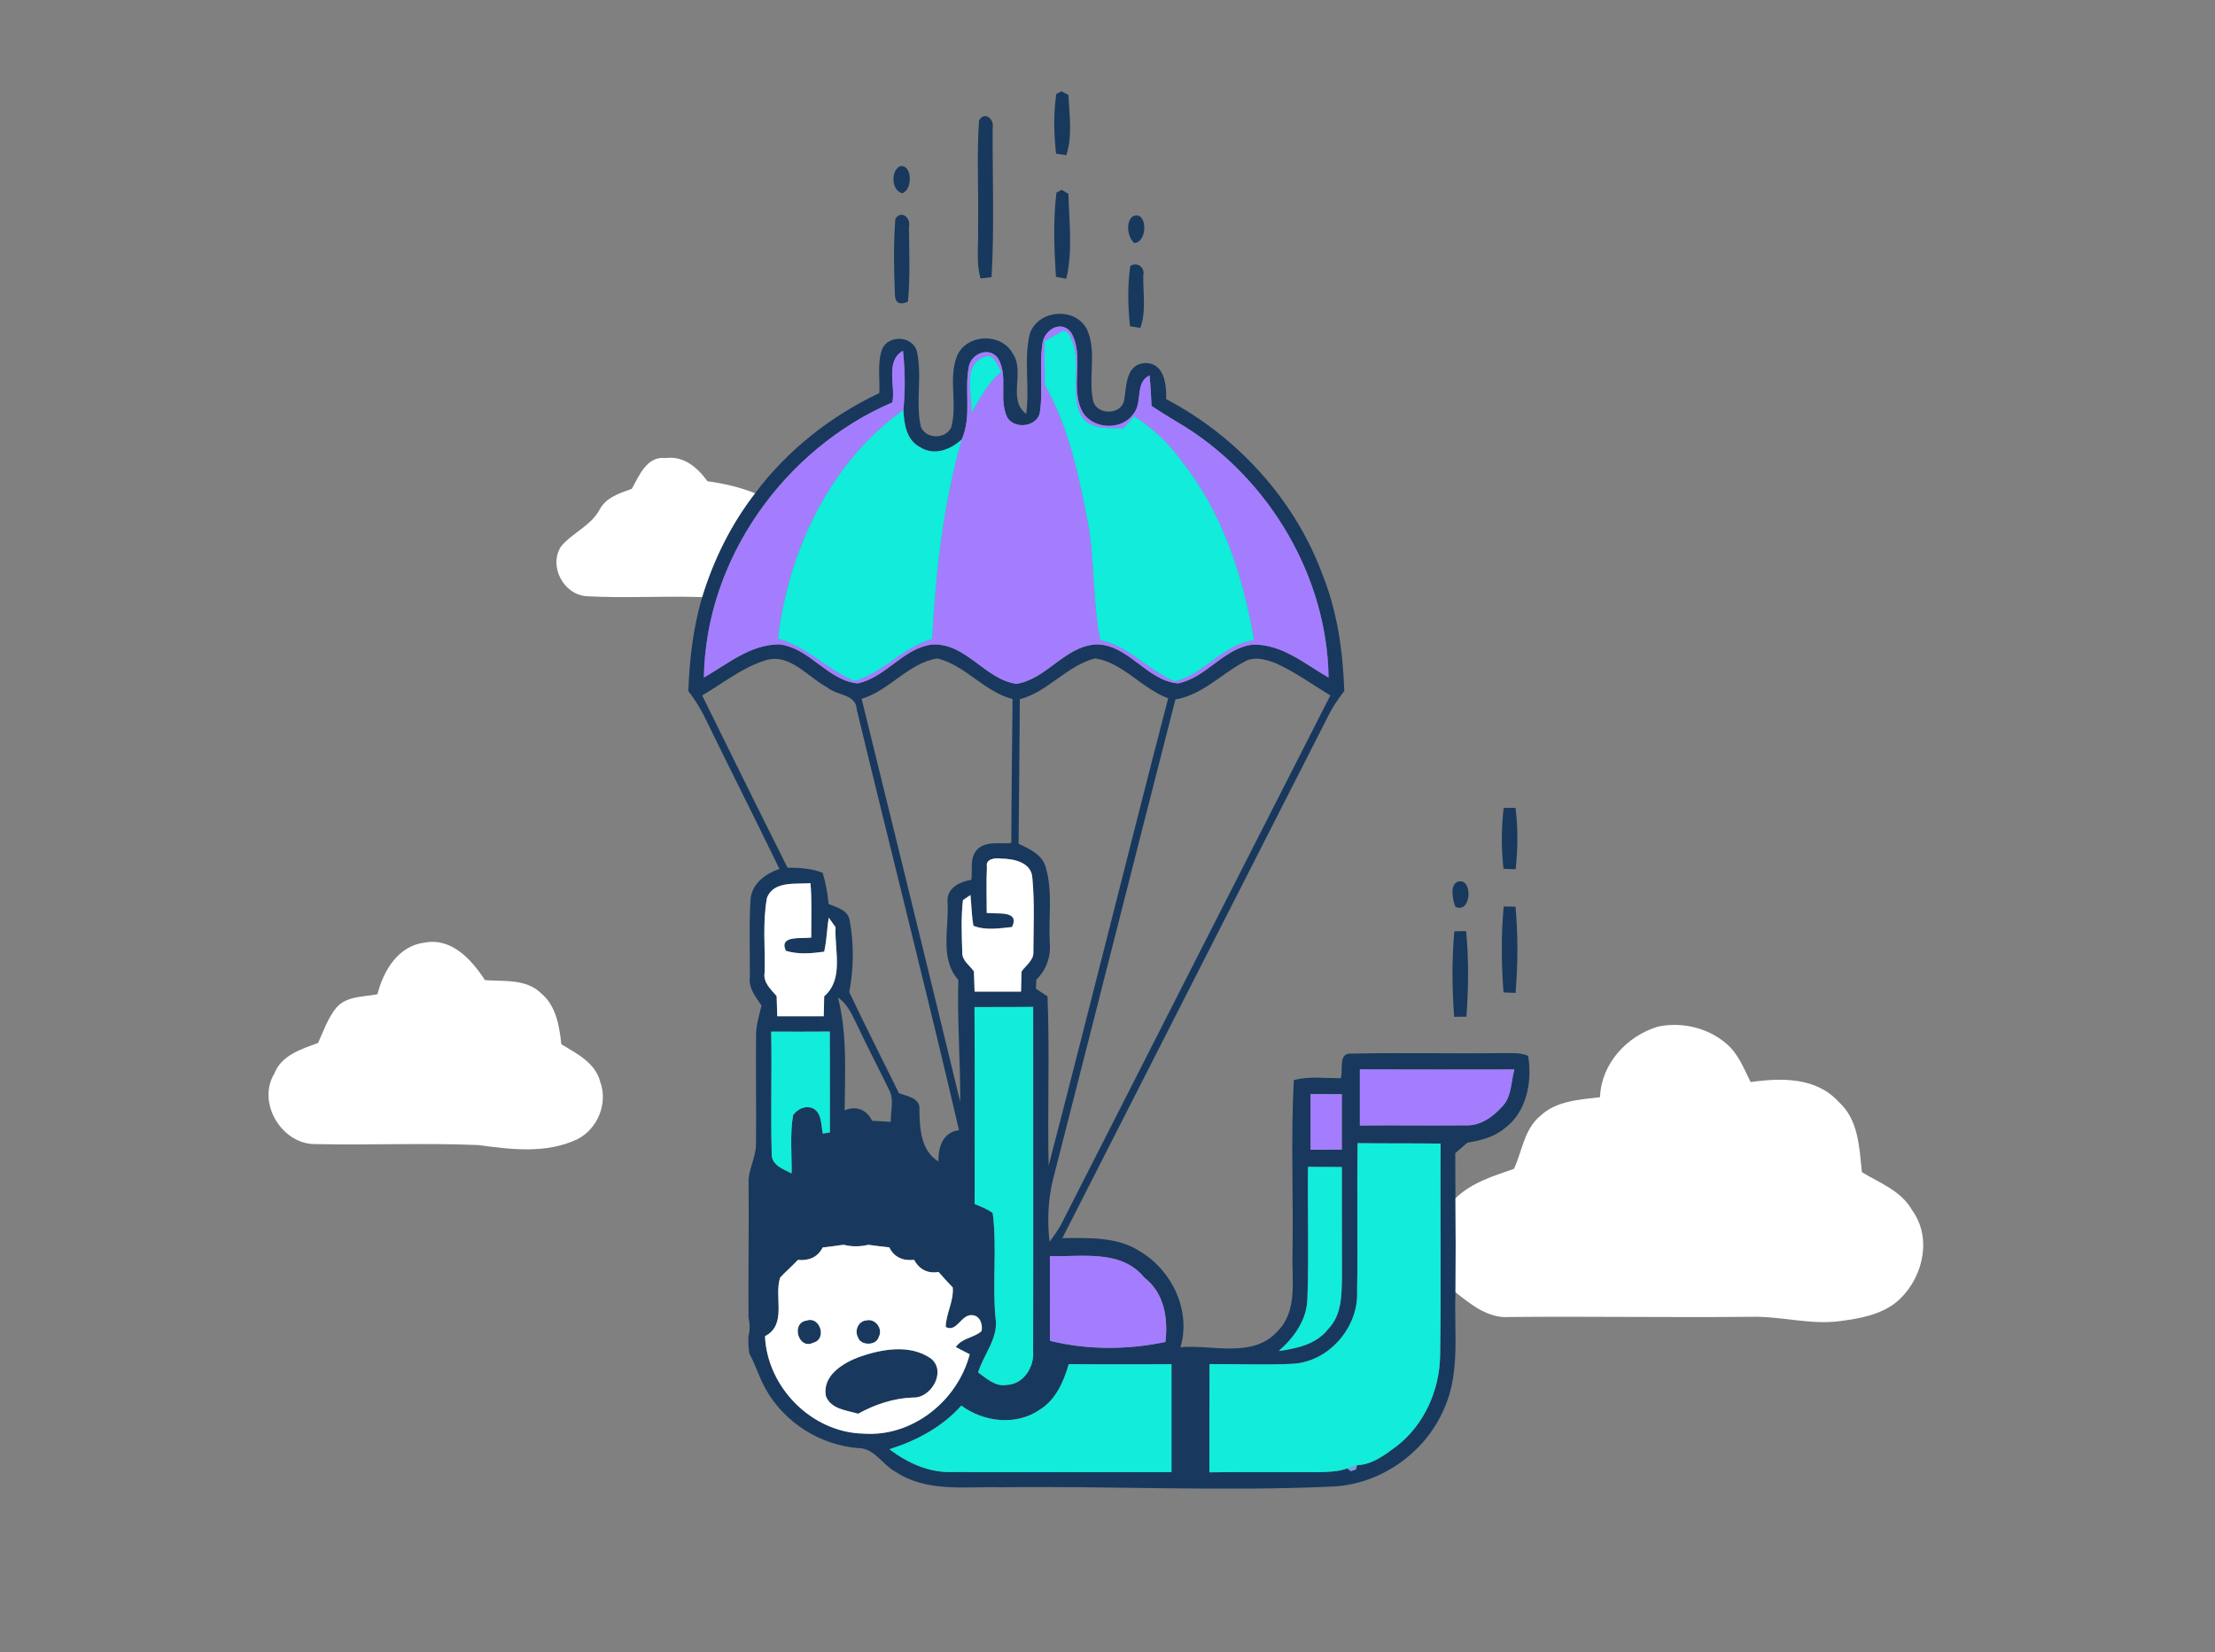 <?xml version="1.0" encoding="UTF-8" ?>
<!DOCTYPE svg PUBLIC "-//W3C//DTD SVG 1.1//EN" "http://www.w3.org/Graphics/SVG/1.1/DTD/svg11.dtd">
<svg width="449pt" height="335pt" viewBox="0 0 449 335" version="1.1" xmlns="http://www.w3.org/2000/svg">
<rect x="0" y="0" width="449" height="335" fill="#808080" stroke="none"/>
<g id="#ffffffff">
</g>
<g id="#18395dff">
<path fill="#18395d" opacity="1.00" d=" M 214.13 19.03 L 215.17 18.52 C 215.52 18.70 216.22 19.06 216.57 19.25 C 216.77 23.27 217.44 27.61 216.14 31.48 C 215.62 31.40 214.59 31.24 214.07 31.16 C 213.64 27.15 213.51 23.03 214.13 19.03 Z" />
<path fill="#18395d" opacity="1.00" d=" M 198.46 24.38 C 199.72 22.45 201.60 24.21 201.22 26.00 C 201.17 36.06 201.58 46.15 201.00 56.19 C 200.44 56.26 199.32 56.38 198.76 56.45 C 197.81 53.05 198.39 49.46 198.26 45.97 C 198.41 38.78 197.96 31.56 198.46 24.38 Z" />
<path fill="#18395d" opacity="1.00" d=" M 182.49 33.69 C 184.94 33.32 185.07 38.46 182.87 39.19 C 180.66 38.63 180.53 34.49 182.49 33.69 Z" />
<path fill="#18395d" opacity="1.00" d=" M 214.15 39.06 L 215.21 38.48 C 215.55 38.68 216.24 39.09 216.58 39.30 C 216.71 44.98 217.49 50.98 216.14 56.52 C 215.62 56.42 214.57 56.23 214.05 56.13 C 213.68 50.47 213.46 44.69 214.15 39.06 Z" />
<path fill="#18395d" opacity="1.00" d=" M 229.67 43.85 C 232.58 42.55 232.77 49.10 229.92 49.28 C 228.49 48.03 228.16 44.81 229.67 43.85 Z" />
<path fill="#18395d" opacity="1.00" d=" M 181.49 44.37 C 182.76 42.46 184.70 44.24 184.25 46.05 C 184.29 51.09 184.53 56.15 184.05 61.17 C 182.44 61.88 181.56 61.48 181.42 59.99 C 181.20 54.80 181.10 49.56 181.49 44.37 Z" />
<path fill="#18395d" opacity="1.00" d=" M 229.12 53.92 C 230.56 52.98 232.16 54.28 231.75 55.85 C 231.68 59.38 232.39 63.12 231.16 66.49 C 230.64 66.41 229.59 66.24 229.06 66.15 C 228.63 62.10 228.54 57.96 229.12 53.92 Z" />
<path fill="#18395d" opacity="1.00" d=" M 208.73 67.74 C 210.32 62.81 217.82 62.13 220.28 66.67 C 222.49 71.31 220.44 76.69 221.66 81.54 C 222.71 84.32 227.53 84.03 227.90 80.99 C 228.37 78.22 228.19 73.99 231.95 73.62 C 235.99 73.41 236.49 77.91 236.39 80.92 C 250.88 88.54 262.61 101.44 268.22 116.87 C 271.13 124.26 272.23 132.20 272.50 140.10 C 271.41 141.54 270.35 143.01 269.52 144.62 C 251.48 180.10 233.40 215.57 215.35 251.04 C 220.74 251.00 226.59 250.70 231.28 253.85 C 237.66 257.72 241.46 265.85 239.29 273.16 C 245.77 272.59 253.86 275.46 258.90 270.00 C 263.19 265.77 261.80 259.39 262.01 254.00 C 262.19 242.34 261.64 230.65 262.27 219.01 C 265.37 218.14 268.63 218.65 271.80 218.61 C 272.32 216.86 271.18 213.38 273.98 213.63 C 283.99 213.41 294.01 213.65 304.02 213.53 C 305.93 213.61 307.96 213.28 309.77 214.08 C 310.64 219.33 309.47 225.57 304.91 228.84 C 302.80 230.61 300.09 231.23 297.45 231.69 C 296.63 232.39 295.81 233.10 295.00 233.81 C 295.01 236.86 295.00 239.91 295.03 242.97 C 295.09 249.31 295.09 255.66 295.04 262.01 C 294.71 269.89 296.08 278.22 292.73 285.64 C 288.92 294.58 279.83 300.98 270.10 301.41 C 247.72 302.44 225.34 301.26 202.96 301.56 C 195.78 301.37 187.86 302.65 181.53 298.41 C 178.87 296.98 177.25 293.60 173.94 293.61 C 166.24 293.00 159.02 288.43 155.24 281.69 C 153.91 279.37 153.17 276.77 151.90 274.43 C 151.70 273.26 151.64 272.10 151.72 270.93 C 152.04 269.68 152.04 268.44 151.73 267.21 C 151.68 258.14 151.82 249.07 151.75 240.00 C 151.59 237.21 153.25 234.75 153.25 232.00 C 153.33 224.65 153.19 217.30 153.26 209.95 C 153.24 207.87 153.90 205.87 154.37 203.87 C 153.18 202.14 151.71 200.35 152.00 198.10 C 152.05 192.78 151.80 187.45 152.16 182.14 C 152.55 179.03 155.25 177.12 158.00 176.18 C 153.10 166.06 148.02 156.03 143.10 145.92 C 142.13 143.85 140.92 141.92 139.53 140.11 C 139.76 133.68 140.51 127.26 142.33 121.07 C 144.64 113.50 148.21 106.28 153.06 100.02 C 159.60 91.29 168.39 84.35 178.24 79.70 C 178.40 76.75 177.79 73.63 178.82 70.79 C 180.05 67.87 184.83 68.06 185.82 71.07 C 187.04 76.13 185.51 81.48 186.67 86.55 C 187.71 89.06 191.61 89.10 192.81 86.69 C 194.17 81.93 192.13 76.68 194.05 72.05 C 196.06 67.65 202.96 67.43 205.28 71.66 C 207.87 75.32 204.15 81.10 208.02 83.90 C 208.75 78.54 207.50 73.02 208.73 67.74 M 211.38 69.26 C 210.56 74.08 211.53 79.03 210.75 83.87 C 209.96 86.60 205.62 87.03 204.19 84.66 C 202.34 80.88 204.51 76.18 202.26 72.59 C 200.51 70.25 197.00 71.64 196.41 74.22 C 195.41 79.12 197.05 84.36 194.96 89.09 C 192.73 91.17 189.39 92.48 186.57 90.70 C 183.72 89.30 183.25 85.93 183.12 83.12 C 183.52 79.13 183.47 75.11 183.04 71.12 C 179.39 73.20 181.56 78.17 180.90 81.58 C 159.02 90.99 143.02 113.37 142.69 137.37 C 147.49 134.63 152.10 130.67 157.92 130.65 C 164.10 131.29 167.71 137.96 173.85 138.56 C 179.56 137.38 183.07 131.41 188.97 130.68 C 195.80 130.32 199.61 137.71 206.02 138.66 C 212.14 137.71 215.80 131.08 222.13 130.66 C 228.75 130.60 232.39 138.01 238.79 138.56 C 244.54 137.43 248.06 131.38 253.99 130.70 C 259.86 130.58 264.50 134.61 269.31 137.38 C 269.03 117.04 257.48 97.51 240.42 86.65 C 238.08 85.21 235.69 83.84 233.42 82.29 C 233.34 80.22 233.23 78.17 233.02 76.11 C 229.97 77.62 231.69 81.58 229.78 83.88 C 227.43 87.39 221.41 87.08 219.37 83.41 C 216.86 78.46 219.89 72.30 217.19 67.54 C 215.35 64.85 212.04 66.60 211.38 69.26 M 142.34 141.01 C 148.09 152.66 153.81 164.32 159.64 175.93 C 162.05 175.93 164.49 176.06 166.76 176.97 C 167.38 179.02 167.76 181.14 167.97 183.29 C 169.65 184.01 171.97 184.51 172.25 186.70 C 173.13 191.44 173.06 196.41 172.15 201.15 C 175.40 208.03 178.87 214.81 182.22 221.65 C 183.88 222.27 186.61 222.61 186.37 225.03 C 186.44 228.81 186.63 233.25 190.22 235.50 C 190.20 232.55 191.08 229.60 194.40 229.15 C 187.76 200.65 180.52 172.29 173.67 143.84 C 173.53 140.67 169.58 141.05 167.68 139.36 C 163.65 137.26 160.02 132.22 154.97 133.95 C 150.34 135.44 146.49 138.57 142.34 141.01 M 174.66 141.69 C 181.36 168.93 188.06 196.17 194.65 223.44 C 194.68 215.18 194.03 206.94 194.26 198.69 C 190.40 194.35 192.43 188.13 192.07 182.89 C 191.88 180.06 194.51 178.77 196.91 178.39 C 197.17 176.32 196.50 173.76 198.19 172.15 C 200.01 170.44 202.74 171.18 205.00 170.92 C 205.03 161.19 205.16 151.47 205.25 141.74 C 199.51 140.24 195.72 134.92 190.04 133.50 C 184.16 134.40 180.34 140.00 174.66 141.69 M 206.73 141.77 C 206.68 151.54 206.55 161.31 206.48 171.08 C 208.77 172.15 211.42 173.35 212.05 176.08 C 213.40 180.93 212.53 186.06 212.79 191.03 C 213.07 193.86 212.13 196.65 210.07 198.63 C 210.05 199.09 210.01 200.01 209.99 200.46 C 210.58 200.85 211.75 201.64 212.34 202.03 C 212.80 213.44 212.31 224.90 212.57 236.32 C 220.78 204.78 228.61 173.13 236.80 141.58 C 231.47 139.63 227.69 134.39 222.02 133.49 C 216.30 134.91 212.49 140.25 206.73 141.77 M 252.23 134.19 C 247.52 136.65 243.73 140.92 238.27 141.81 C 229.97 174.17 221.80 206.56 213.51 238.93 C 212.43 243.11 212.27 247.48 212.75 251.77 C 213.64 250.60 214.48 249.41 215.17 248.12 C 233.30 212.40 251.52 176.72 269.67 141.01 C 266.02 138.78 262.53 136.25 258.63 134.48 C 256.62 133.73 254.23 132.96 252.23 134.19 M 200.06 175.80 C 199.90 178.90 200.02 182.00 200.02 185.10 C 202.03 185.39 206.80 184.48 205.15 187.96 C 202.58 188.23 199.78 188.69 197.32 187.71 C 196.95 185.65 196.93 183.54 196.72 181.47 C 196.34 181.73 195.58 182.25 195.20 182.51 C 194.79 186.03 194.95 189.60 195.06 193.13 C 195.00 194.76 196.58 195.74 197.42 196.95 C 197.47 198.31 197.51 199.68 197.56 201.05 C 200.70 201.05 203.83 201.05 206.97 201.05 C 207.00 199.69 207.03 198.34 207.07 196.99 C 207.95 195.72 209.60 194.68 209.47 192.97 C 209.50 188.00 209.74 183.01 209.27 178.06 C 209.14 174.85 205.51 174.11 202.95 174.09 C 201.81 173.90 199.70 174.09 200.06 175.80 M 155.47 182.06 C 154.56 187.00 155.12 192.09 155.01 197.10 C 154.61 199.17 156.23 200.56 157.43 201.96 C 157.48 203.32 157.51 204.68 157.56 206.05 C 160.69 206.05 163.83 206.05 166.98 206.05 C 167.00 204.70 167.03 203.34 167.07 202.00 C 171.12 198.51 169.13 192.68 169.38 188.01 C 169.03 187.53 168.34 186.56 168.00 186.07 C 167.61 188.35 167.59 190.69 167.07 192.96 C 164.51 193.32 161.80 193.56 159.30 192.78 C 157.80 189.51 162.62 190.41 164.45 190.08 C 164.42 186.40 164.61 182.73 164.29 179.07 C 161.33 179.31 156.77 178.56 155.47 182.06 M 169.87 202.27 C 171.78 209.75 171.27 217.47 171.22 225.13 C 173.54 224.12 175.72 225.00 176.78 227.25 C 178.04 227.30 179.31 227.38 180.57 227.47 C 180.52 225.25 181.33 222.84 180.14 220.80 C 178.11 216.60 175.93 212.48 173.95 208.26 C 172.85 206.10 171.98 203.67 169.87 202.27 M 197.54 204.19 C 197.62 217.49 197.57 230.80 197.57 244.10 C 198.81 244.67 200.15 245.11 201.24 245.97 C 202.14 253.02 201.12 260.17 201.81 267.25 C 202.44 271.31 199.40 274.57 198.28 278.27 C 199.99 279.47 201.74 281.20 204.03 280.80 C 207.47 280.69 209.68 277.19 209.42 273.98 C 209.47 250.71 209.42 227.43 209.43 204.16 C 205.47 204.19 201.51 204.19 197.54 204.19 M 156.33 209.17 C 156.49 217.40 156.21 225.63 156.43 233.86 C 156.31 236.22 158.75 237.04 160.47 237.91 C 160.52 233.97 160.10 229.99 160.77 226.09 C 161.74 224.76 163.36 224.04 164.94 224.79 C 166.67 225.88 166.39 228.10 166.81 229.84 C 167.16 229.78 167.87 229.66 168.22 229.60 C 168.22 222.78 168.24 215.97 168.20 209.16 C 164.24 209.19 160.28 209.19 156.33 209.17 M 275.66 216.83 C 275.67 220.62 275.67 224.42 275.66 228.21 C 282.76 228.11 289.87 228.27 296.98 228.17 C 299.94 228.35 302.53 226.56 304.42 224.44 C 306.48 222.46 306.25 219.40 306.98 216.84 C 296.54 216.86 286.10 216.87 275.66 216.83 M 265.66 221.83 C 265.67 225.59 265.67 229.35 265.67 233.12 C 267.78 233.10 269.89 233.10 272.00 233.09 C 272.00 229.35 272.00 225.61 272.00 221.86 C 269.88 221.85 267.77 221.84 265.66 221.83 M 275.21 231.78 C 275.04 241.84 275.27 251.90 275.10 261.96 C 275.37 269.24 269.27 276.19 261.95 276.53 C 256.36 276.78 250.77 276.56 245.18 276.58 C 245.14 283.89 245.17 291.20 245.16 298.52 C 252.43 298.42 259.71 298.50 266.98 298.49 C 269.02 298.42 271.14 298.46 273.09 297.73 L 273.82 298.28 L 274.85 297.94 L 275.10 297.07 C 278.15 296.98 280.79 294.95 283.15 293.19 C 288.73 288.83 291.82 281.86 291.92 274.84 C 292.15 260.52 291.91 246.19 292.03 231.87 C 286.42 231.80 280.81 231.86 275.21 231.78 M 265.15 236.59 C 265.05 245.45 265.35 254.32 265.03 263.18 C 264.98 267.51 262.37 271.18 259.22 273.92 C 262.89 273.41 266.89 272.55 269.27 269.42 C 271.95 266.67 271.97 262.63 272.02 259.04 C 272.01 251.57 272.00 244.10 272.00 236.63 C 269.72 236.62 267.43 236.60 265.15 236.59 M 166.77 252.93 C 165.76 254.92 163.93 255.67 161.75 255.45 C 160.59 256.69 159.29 257.79 158.14 259.04 C 156.85 262.97 159.62 268.56 155.07 270.93 C 155.53 281.29 164.52 290.41 174.94 290.67 C 184.89 291.44 194.09 284.08 196.57 274.59 C 195.86 274.23 194.46 273.50 193.75 273.13 C 194.97 271.26 197.44 271.29 198.98 269.87 C 199.24 268.53 198.64 266.73 197.06 266.66 C 194.86 266.42 193.94 270.28 191.70 269.05 C 191.76 266.33 193.36 263.84 193.13 261.04 C 192.14 260.01 191.18 258.97 190.25 257.89 C 188.05 258.29 186.34 257.36 185.29 255.44 C 183.09 255.68 181.25 254.95 180.27 252.91 C 178.85 252.77 177.44 252.59 176.03 252.39 C 174.37 252.78 172.66 252.82 171.01 252.38 C 169.60 252.59 168.19 252.77 166.77 252.93 M 212.82 254.69 C 212.85 260.41 212.84 266.13 212.83 271.86 C 220.42 273.73 228.61 273.71 236.24 272.09 C 236.81 267.30 236.02 262.16 231.97 259.05 C 227.31 253.28 219.31 254.86 212.82 254.69 M 210.74 285.85 C 205.96 289.13 199.40 288.35 194.87 285.00 C 190.99 289.35 185.79 292.11 180.29 293.84 C 183.95 296.61 188.31 298.62 193.00 298.46 C 207.82 298.51 222.65 298.45 237.47 298.48 C 237.46 291.19 237.46 283.90 237.47 276.61 C 230.53 276.61 223.59 276.65 216.65 276.59 C 215.62 280.14 214.02 283.83 210.74 285.85 Z" />
<path fill="#18395d" opacity="1.00" d=" M 304.81 163.82 C 305.41 163.81 306.60 163.80 307.20 163.79 C 307.73 167.91 307.69 172.11 307.24 176.24 C 306.62 176.22 305.39 176.18 304.77 176.16 C 304.33 172.07 304.31 167.91 304.81 163.82 Z" />
<path fill="#18395d" opacity="1.00" d=" M 295.59 178.75 C 298.64 177.97 298.28 185.36 295.03 183.86 C 294.41 182.41 293.87 179.20 295.59 178.75 Z" />
<path fill="#18395d" opacity="1.00" d=" M 304.81 183.79 C 305.41 183.80 306.61 183.82 307.21 183.83 C 307.73 189.62 307.70 195.52 307.22 201.32 C 306.61 201.29 305.38 201.24 304.77 201.22 C 304.35 195.43 304.28 189.57 304.81 183.79 Z" />
<path fill="#18395d" opacity="1.00" d=" M 294.80 188.83 C 295.40 188.82 296.60 188.80 297.20 188.79 C 297.75 194.54 297.68 200.38 297.26 206.13 C 296.64 206.14 295.39 206.16 294.77 206.17 C 294.34 200.41 294.30 194.58 294.80 188.83 Z" />
<path fill="#18395d" opacity="1.00" d=" M 163.54 267.75 C 166.25 266.82 167.66 271.54 164.90 272.22 C 161.85 273.83 160.23 268.17 163.54 267.75 Z" />
<path fill="#18395d" opacity="1.00" d=" M 175.57 267.74 C 177.42 267.22 179.05 269.43 178.13 271.08 C 177.65 272.89 174.40 272.90 173.90 271.10 C 173.18 269.80 174.00 267.84 175.57 267.74 Z" />
<path fill="#18395d" opacity="1.00" d=" M 174.11 275.15 C 178.66 273.55 184.36 272.49 188.61 275.38 C 192.01 277.93 188.77 283.60 185.01 283.36 C 181.10 283.51 177.36 284.76 173.95 286.64 C 171.58 285.93 168.43 285.74 167.41 283.04 C 166.67 278.92 170.83 276.40 174.11 275.15 Z" />
</g>
<g id="#a47dffff">
<path fill="#a47dff" opacity="1.00" d=" M 211.38 69.26 C 212.04 66.60 215.35 64.85 217.19 67.54 C 219.89 72.30 216.86 78.46 219.37 83.41 C 221.41 87.08 227.43 87.39 229.78 83.88 C 231.69 81.58 229.97 77.62 233.02 76.11 C 233.23 78.17 233.34 80.22 233.42 82.29 C 235.69 83.84 238.08 85.21 240.42 86.65 C 257.48 97.51 269.03 117.04 269.31 137.38 C 264.50 134.61 259.86 130.58 253.99 130.70 C 248.06 131.38 244.54 137.43 238.79 138.56 C 232.39 138.01 228.75 130.60 222.13 130.66 C 215.80 131.08 212.14 137.71 206.02 138.66 C 199.61 137.71 195.80 130.32 188.97 130.68 C 183.07 131.41 179.56 137.38 173.85 138.56 C 167.71 137.96 164.10 131.29 157.92 130.65 C 152.10 130.67 147.49 134.63 142.69 137.37 C 143.02 113.37 159.02 90.99 180.90 81.58 C 181.56 78.17 179.39 73.20 183.04 71.12 C 183.47 75.11 183.52 79.13 183.12 83.12 C 168.20 93.77 159.84 111.62 157.70 129.49 C 163.55 131.08 167.71 135.81 173.20 138.08 C 178.97 136.48 183.05 131.19 188.94 129.57 C 189.68 115.95 191.18 102.24 194.96 89.09 C 197.05 84.36 195.41 79.12 196.41 74.22 C 197.00 71.64 200.51 70.25 202.26 72.59 C 204.51 76.18 202.34 80.88 204.19 84.66 C 205.62 87.03 209.96 86.60 210.75 83.87 C 211.53 79.03 210.56 74.08 211.38 69.26 M 215.26 67.20 C 214.09 67.86 212.91 68.50 211.75 69.17 C 211.74 72.11 211.74 75.05 211.79 77.99 C 216.75 86.78 218.77 96.82 220.67 106.63 C 221.91 114.32 221.50 122.16 223.04 129.79 C 228.89 130.95 232.76 136.03 238.19 138.14 C 244.12 136.70 247.95 130.62 254.21 129.80 C 251.99 116.88 247.82 103.94 239.57 93.55 C 236.97 89.91 233.66 86.83 229.91 84.39 C 229.17 85.21 228.44 86.03 227.71 86.85 C 224.75 86.76 220.77 87.23 219.09 84.16 C 216.94 79.62 219.05 74.34 217.53 69.65 C 217.01 68.63 216.82 66.82 215.26 67.20 M 199.62 72.34 C 194.87 73.97 197.25 80.11 196.86 83.83 C 198.63 80.81 200.23 77.57 203.03 75.34 C 202.09 74.26 201.56 71.48 199.62 72.34 Z" />
<path fill="#a47dff" opacity="1.00" d=" M 275.66 216.83 C 286.10 216.87 296.54 216.86 306.98 216.84 C 306.25 219.40 306.48 222.46 304.42 224.44 C 302.53 226.56 299.94 228.35 296.98 228.17 C 289.87 228.27 282.76 228.11 275.66 228.21 C 275.67 224.42 275.67 220.62 275.66 216.83 Z" />
<path fill="#a47dff" opacity="1.00" d=" M 265.66 221.83 C 267.77 221.84 269.88 221.85 272.00 221.86 C 272.00 225.61 272.00 229.35 272.00 233.09 C 269.89 233.10 267.78 233.10 265.67 233.12 C 265.67 229.35 265.67 225.59 265.66 221.83 Z" />
<path fill="#a47dff" opacity="1.00" d=" M 212.82 254.69 C 219.31 254.86 227.31 253.28 231.97 259.05 C 236.02 262.16 236.81 267.30 236.24 272.09 C 228.61 273.71 220.42 273.73 212.83 271.86 C 212.84 266.13 212.85 260.41 212.82 254.69 Z" />
</g>
<g id="#11ecdbff">
<path fill="#11ecdb" opacity="1.00" d=" M 215.26 67.20 C 216.82 66.82 217.01 68.63 217.53 69.65 C 219.05 74.34 216.94 79.62 219.09 84.16 C 220.77 87.23 224.75 86.76 227.71 86.85 C 228.44 86.03 229.17 85.21 229.91 84.39 C 233.66 86.83 236.97 89.91 239.57 93.55 C 247.82 103.94 251.99 116.88 254.21 129.80 C 247.95 130.62 244.12 136.70 238.19 138.14 C 232.76 136.03 228.89 130.95 223.04 129.79 C 221.50 122.16 221.91 114.32 220.67 106.63 C 218.77 96.82 216.75 86.78 211.79 77.99 C 211.74 75.05 211.74 72.11 211.75 69.17 C 212.91 68.50 214.09 67.86 215.26 67.20 Z" />
<path fill="#11ecdb" opacity="1.00" d=" M 199.62 72.34 C 201.56 71.48 202.09 74.26 203.03 75.34 C 200.23 77.57 198.63 80.81 196.86 83.83 C 197.25 80.11 194.87 73.97 199.62 72.34 Z" />
<path fill="#11ecdb" opacity="1.00" d=" M 157.70 129.49 C 159.84 111.62 168.20 93.77 183.12 83.12 C 183.25 85.93 183.72 89.30 186.57 90.70 C 189.39 92.48 192.73 91.17 194.96 89.09 C 191.18 102.24 189.68 115.95 188.94 129.57 C 183.05 131.19 178.97 136.48 173.20 138.08 C 167.71 135.81 163.55 131.08 157.70 129.49 Z" />
<path fill="#11ecdb" opacity="1.00" d=" M 197.54 204.19 C 201.51 204.19 205.47 204.19 209.43 204.16 C 209.42 227.43 209.47 250.71 209.42 273.98 C 209.68 277.19 207.47 280.69 204.03 280.80 C 201.74 281.20 199.99 279.47 198.28 278.27 C 199.40 274.57 202.44 271.31 201.81 267.25 C 201.12 260.17 202.14 253.02 201.24 245.97 C 200.15 245.11 198.81 244.67 197.57 244.10 C 197.57 230.80 197.62 217.49 197.54 204.19 Z" />
<path fill="#11ecdb" opacity="1.00" d=" M 156.33 209.17 C 160.28 209.19 164.24 209.19 168.20 209.16 C 168.24 215.97 168.22 222.78 168.22 229.60 C 167.87 229.66 167.16 229.78 166.81 229.84 C 166.39 228.10 166.67 225.88 164.94 224.79 C 163.36 224.04 161.74 224.76 160.77 226.09 C 160.10 229.99 160.52 233.97 160.47 237.91 C 158.75 237.04 156.31 236.22 156.43 233.86 C 156.21 225.63 156.49 217.40 156.33 209.17 Z" />
<path fill="#11ecdb" opacity="1.00" d=" M 275.21 231.78 C 280.81 231.86 286.42 231.80 292.03 231.87 C 291.91 246.19 292.15 260.52 291.92 274.84 C 291.82 281.86 288.73 288.83 283.15 293.19 C 280.79 294.95 278.15 296.98 275.10 297.07 C 274.60 297.24 273.59 297.57 273.09 297.73 C 271.14 298.46 269.02 298.42 266.98 298.49 C 259.71 298.50 252.43 298.42 245.16 298.52 C 245.17 291.20 245.14 283.89 245.18 276.58 C 250.77 276.56 256.36 276.78 261.95 276.53 C 269.27 276.19 275.37 269.24 275.10 261.96 C 275.27 251.90 275.04 241.84 275.21 231.78 Z" />
<path fill="#11ecdb" opacity="1.00" d=" M 265.15 236.59 C 267.43 236.60 269.72 236.62 272.00 236.63 C 272.00 244.10 272.01 251.57 272.02 259.04 C 271.97 262.63 271.95 266.67 269.27 269.42 C 266.89 272.55 262.89 273.41 259.22 273.92 C 262.37 271.18 264.98 267.51 265.03 263.18 C 265.35 254.32 265.05 245.45 265.15 236.59 Z" />
<path fill="#11ecdb" opacity="1.00" d=" M 210.74 285.85 C 214.02 283.83 215.62 280.14 216.65 276.59 C 223.59 276.65 230.53 276.61 237.47 276.61 C 237.46 283.90 237.46 291.19 237.47 298.48 C 222.65 298.45 207.82 298.51 193.00 298.46 C 188.31 298.62 183.95 296.61 180.29 293.84 C 185.79 292.11 190.99 289.35 194.87 285.00 C 199.40 288.35 205.96 289.13 210.74 285.85 Z" />
</g>
<g id="#fefffeff">
<path fill="#fefffe" opacity="1.00" d=" M 128.07 99.12 C 129.58 96.41 131.13 92.41 134.96 92.87 C 138.61 92.38 141.42 94.82 143.40 97.57 C 146.70 98.03 149.96 98.76 153.06 100.02 C 148.21 106.28 144.64 113.50 142.33 121.07 C 134.56 120.79 126.76 121.32 118.99 120.89 C 114.26 120.66 111.12 114.77 113.75 110.76 C 116.06 108.01 119.72 106.64 121.52 103.38 C 122.82 100.84 125.58 100.01 128.07 99.12 Z" />
<path fill="#fefffe" opacity="1.00" d=" M 200.06 175.80 C 199.70 174.09 201.81 173.90 202.95 174.09 C 205.51 174.11 209.14 174.85 209.27 178.06 C 209.74 183.01 209.50 188.00 209.47 192.97 C 209.60 194.68 207.95 195.72 207.07 196.99 C 207.03 198.34 207.00 199.69 206.97 201.05 C 203.83 201.05 200.70 201.05 197.56 201.05 C 197.51 199.68 197.47 198.31 197.42 196.95 C 196.58 195.74 195.00 194.76 195.06 193.13 C 194.95 189.60 194.79 186.03 195.20 182.51 C 195.58 182.25 196.34 181.73 196.72 181.47 C 196.93 183.54 196.95 185.65 197.32 187.71 C 199.78 188.69 202.58 188.23 205.15 187.96 C 206.80 184.48 202.03 185.39 200.02 185.10 C 200.02 182.00 199.90 178.90 200.06 175.80 Z" />
<path fill="#fefffe" opacity="1.00" d=" M 155.47 182.06 C 156.77 178.56 161.33 179.31 164.29 179.07 C 164.61 182.73 164.42 186.40 164.45 190.08 C 162.62 190.41 157.80 189.51 159.30 192.78 C 161.80 193.56 164.51 193.32 167.07 192.96 C 167.59 190.69 167.61 188.35 168.00 186.07 C 168.34 186.56 169.03 187.53 169.38 188.01 C 169.13 192.68 171.12 198.51 167.07 202.00 C 167.03 203.34 167.00 204.70 166.98 206.05 C 163.83 206.05 160.69 206.05 157.56 206.05 C 157.51 204.68 157.48 203.32 157.43 201.96 C 156.23 200.56 154.61 199.17 155.01 197.10 C 155.12 192.09 154.56 187.00 155.47 182.06 Z" />
<path fill="#fefffe" opacity="1.00" d=" M 76.51 201.59 C 77.74 196.79 80.71 191.74 86.13 191.11 C 91.62 190.11 95.61 194.61 98.31 198.73 C 102.15 199.02 106.65 198.43 109.66 201.37 C 112.73 203.90 113.38 208.01 113.79 211.73 C 116.90 213.62 120.68 215.47 121.66 219.32 C 123.28 223.70 121.17 228.86 117.05 230.98 C 110.77 233.96 103.65 233.08 97.00 232.17 C 85.99 231.70 74.96 232.22 63.95 231.97 C 57.13 232.07 52.01 223.58 55.62 217.66 C 57.06 213.94 61.07 212.72 64.47 211.47 C 65.60 209.01 66.48 206.35 68.24 204.24 C 70.32 201.92 73.71 202.15 76.51 201.59 Z" />
<path fill="#fefffe" opacity="1.00" d=" M 324.34 222.46 C 324.58 215.66 329.78 210.03 336.13 208.14 C 341.27 207.07 346.97 208.58 350.72 212.32 C 352.62 214.34 353.65 216.95 354.87 219.40 C 361.00 218.52 368.14 218.38 372.66 223.36 C 376.76 227.00 376.89 232.63 377.42 237.66 C 381.05 239.88 385.40 241.43 387.60 245.38 C 391.92 251.28 389.60 259.83 384.20 264.19 C 380.99 266.63 376.89 267.36 372.99 267.86 C 366.96 268.68 361.01 266.84 354.98 266.99 C 338.65 267.16 322.31 266.87 305.98 267.03 C 301.66 267.36 298.20 264.51 295.04 262.01 C 295.09 255.66 295.09 249.31 295.03 242.97 C 298.31 239.76 302.69 238.46 306.89 236.99 C 308.58 233.38 308.97 228.92 312.25 226.24 C 315.50 223.18 320.15 222.98 324.34 222.46 Z" />
<path fill="#fefffe" opacity="1.00" d=" M 166.77 252.93 C 168.19 252.77 169.60 252.59 171.01 252.38 C 172.66 252.82 174.37 252.78 176.03 252.39 C 177.44 252.59 178.85 252.77 180.27 252.91 C 181.25 254.95 183.09 255.68 185.29 255.44 C 186.34 257.36 188.05 258.29 190.25 257.89 C 191.18 258.97 192.14 260.01 193.13 261.04 C 193.36 263.84 191.76 266.33 191.70 269.05 C 193.94 270.28 194.86 266.42 197.06 266.66 C 198.64 266.73 199.24 268.53 198.98 269.87 C 197.44 271.29 194.97 271.26 193.75 273.13 C 194.46 273.50 195.86 274.23 196.57 274.59 C 194.09 284.08 184.89 291.44 174.94 290.67 C 164.52 290.41 155.53 281.29 155.07 270.93 C 159.62 268.56 156.85 262.97 158.14 259.04 C 159.29 257.79 160.59 256.69 161.75 255.45 C 163.93 255.67 165.76 254.92 166.77 252.93 M 163.54 267.75 C 160.23 268.17 161.85 273.83 164.90 272.22 C 167.66 271.54 166.25 266.82 163.54 267.75 M 175.57 267.74 C 174.00 267.84 173.18 269.80 173.90 271.10 C 174.40 272.90 177.65 272.89 178.13 271.08 C 179.05 269.43 177.42 267.22 175.57 267.74 M 174.11 275.15 C 170.83 276.40 166.67 278.92 167.41 283.04 C 168.43 285.74 171.58 285.93 173.95 286.64 C 177.36 284.76 181.10 283.51 185.01 283.36 C 188.77 283.60 192.01 277.93 188.61 275.38 C 184.36 272.49 178.66 273.55 174.11 275.15 Z" />
</g>
<g id="#75a1d9ff">
<path fill="#75a1d9" opacity="1.00" d=" M 273.09 297.73 C 273.59 297.57 274.60 297.24 275.10 297.07 L 274.85 297.94 L 273.82 298.28 L 273.09 297.73 Z" />
</g>
</svg>
